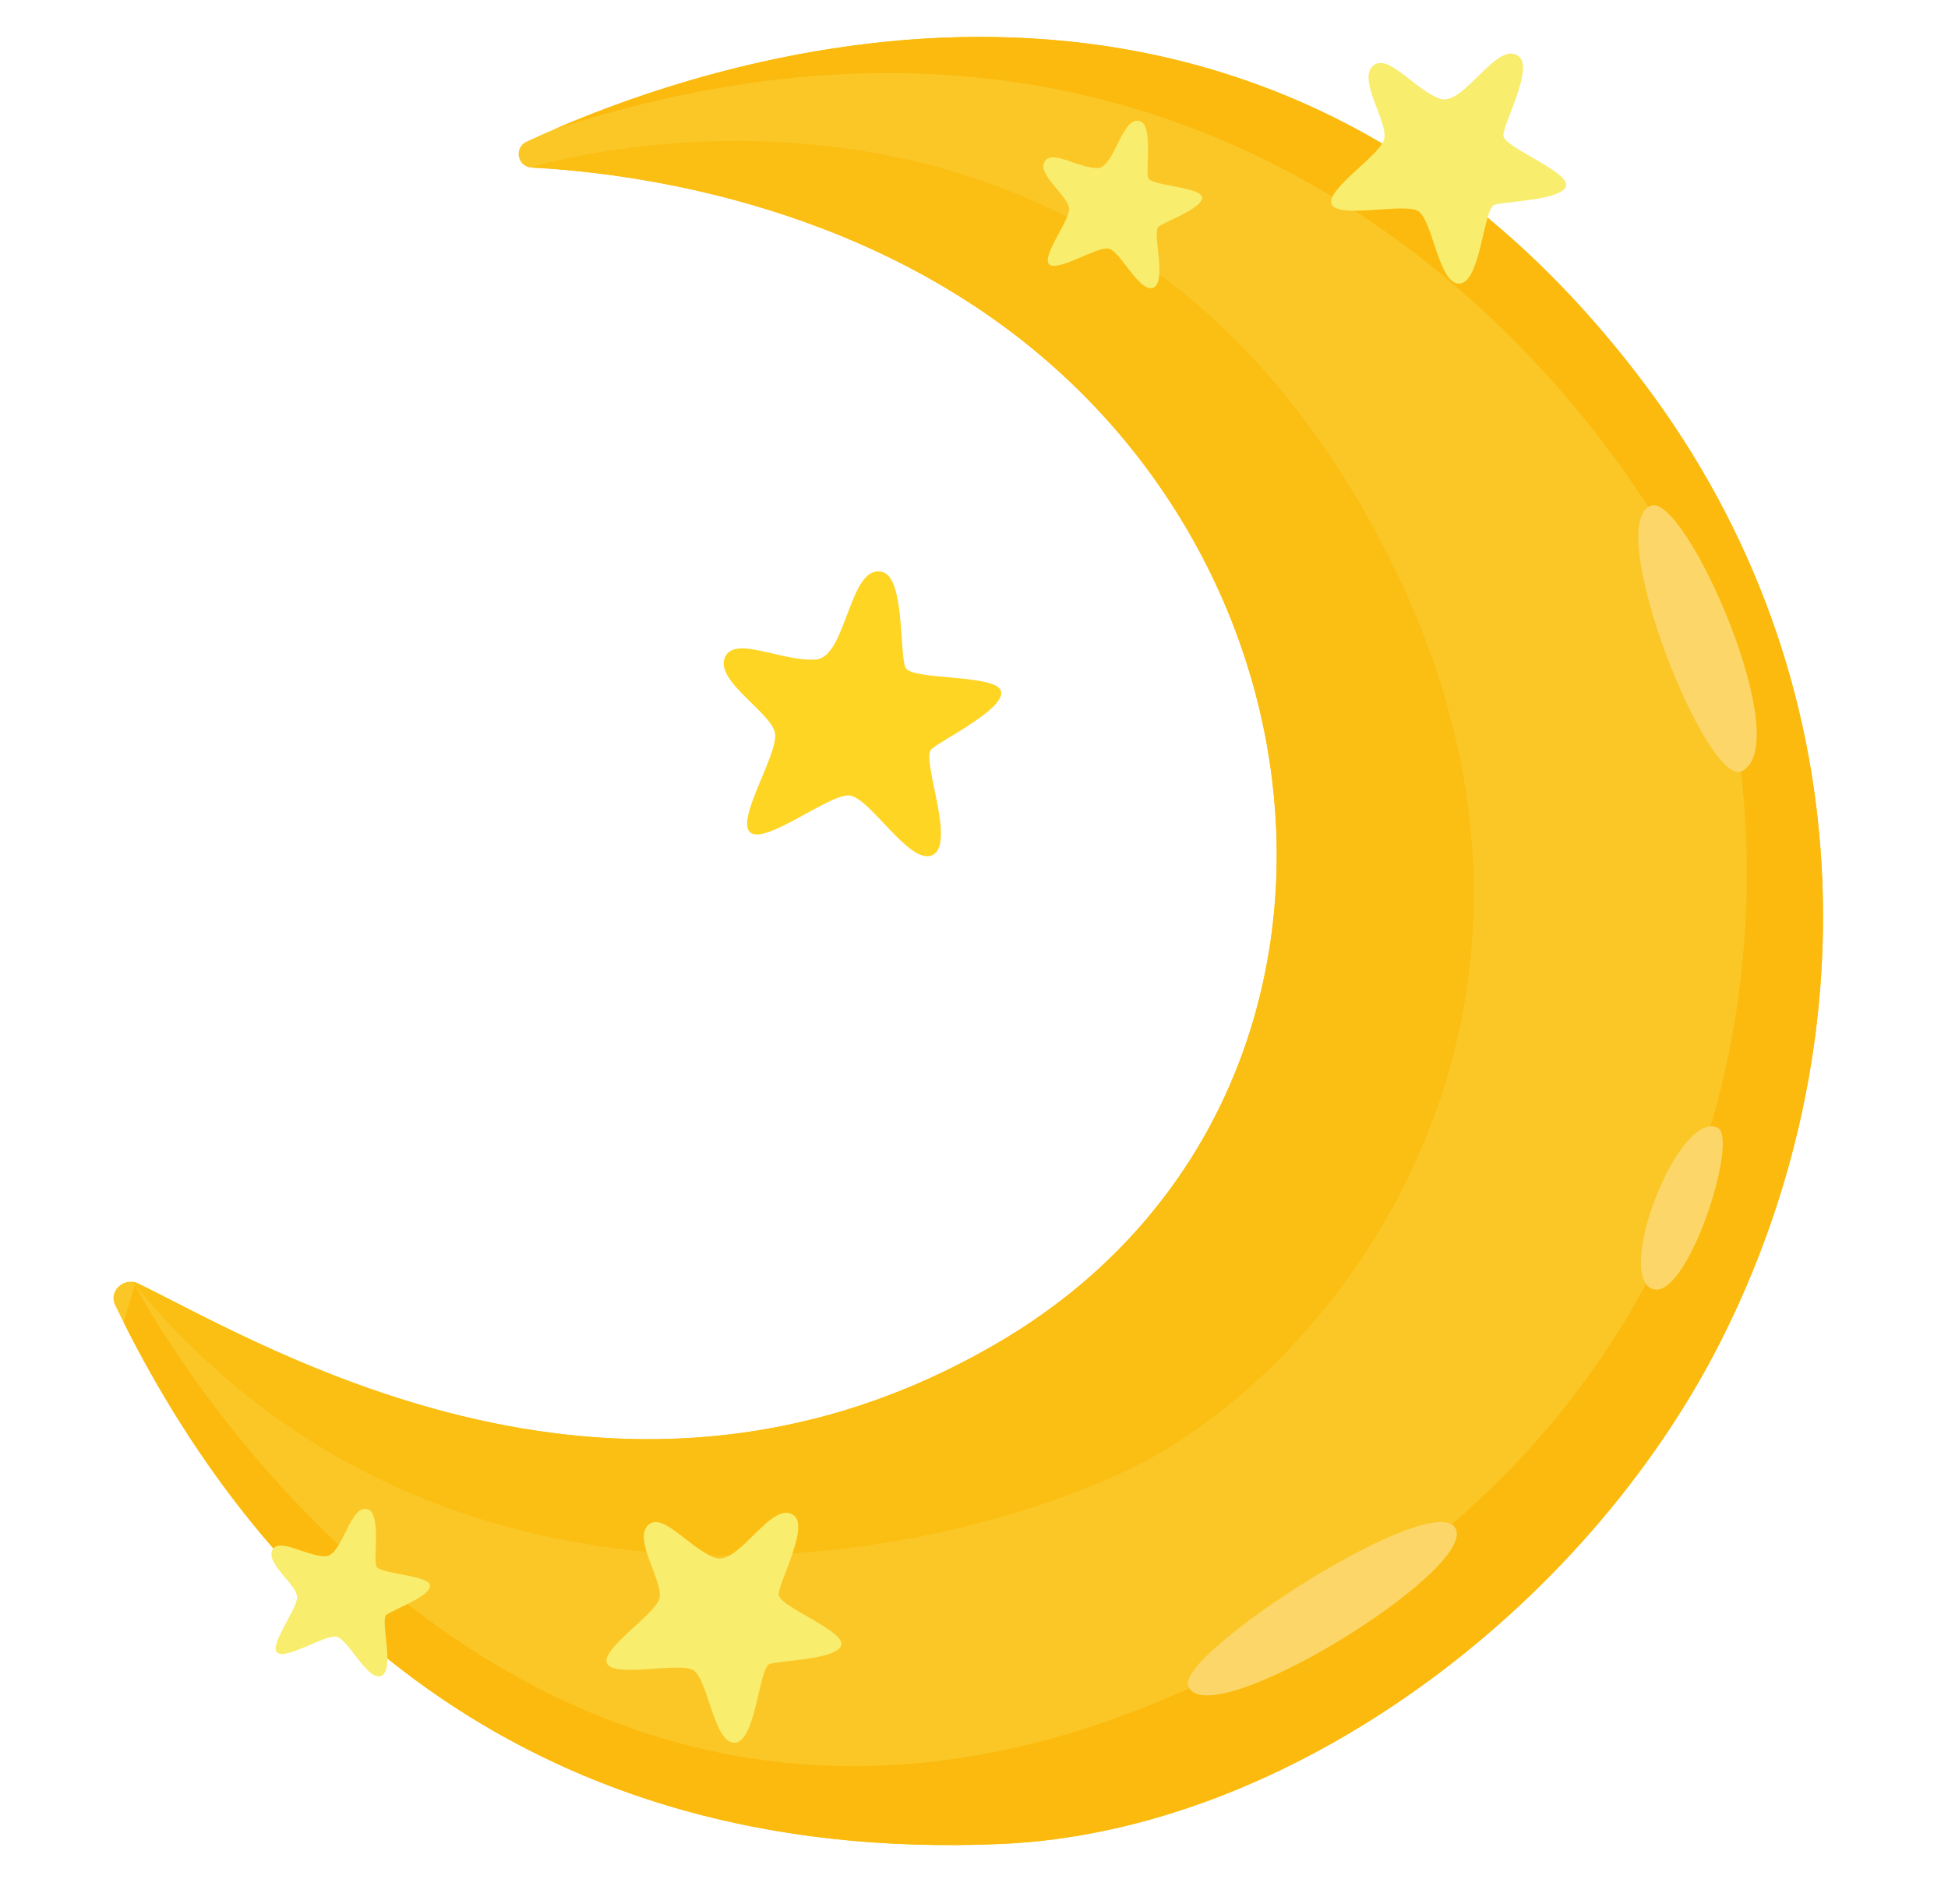 <?xml version="1.0" encoding="utf-8"?>
<!-- Generator: Adobe Illustrator 22.1.0, SVG Export Plug-In . SVG Version: 6.00 Build 0)  -->
<svg version="1.1" id="Calque_1" xmlns="http://www.w3.org/2000/svg" xmlns:xlink="http://www.w3.org/1999/xlink" x="0px" y="0px"
	 viewBox="0 0 264 258" enable-background="new 0 0 264 258" xml:space="preserve">
<g>
	<path fill="#FBC727" d="M72.026,22.702c-1.913-0.101-2.413-2.69-0.676-3.5c22.643-10.56,98.105-38.141,151.463,32.738
		c30.285,40.229,30.363,90.25,10.416,129.728c-18.47,36.554-58.642,66.487-97.533,68.178
		c-65.337,2.841-101.32-34.089-120.107-73.047c-0.907-1.881,1.234-3.815,3.111-2.901c17.309,8.433,65.862,38.071,116.995,7.77
		c48.201-28.564,48.293-93.745,8.522-130.675C119.276,27.833,86.459,23.461,72.026,22.702z"/>
	<path fill="#FBBE12" d="M135.696,181.668c48.201-28.564,48.293-93.745,8.522-130.675C119.34,27.892,86.633,23.485,72.142,22.709
		c0.066-0.073,0.111-0.123,0.111-0.123s71.019-21.779,110.789,43.558c39.771,65.337,0,119.312-31.248,133.515
		c-31.248,14.204-93.745,22.726-133.515-25.567c-0.111-0.135-0.207-0.275-0.315-0.411c0.246,0.029,0.494,0.098,0.738,0.216
		C36.01,182.331,84.563,211.969,135.696,181.668z"/>
	<path fill="#FBBA0D" d="M18.278,174.093c0,0,49.24,94.692,140.144,55.868c90.904-38.824,83.329-124.993,71.019-150.56
		C217.295,54.174,167.348-12.527,75.06,17.537c26.289-11.366,97.013-32.998,147.753,34.403
		c30.285,40.229,30.363,90.25,10.416,129.728c-18.47,36.554-58.642,66.487-97.533,68.178
		c-64.009,2.783-99.842-32.605-118.937-70.675C17.715,175.972,18.278,174.093,18.278,174.093z"/>
	<path fill="#FCD668" d="M232.755,152.787c3.048,1.385-4.261,24.146-8.996,21.779C219.025,172.199,227.547,150.42,232.755,152.787z"
		/>
	<path fill="#FCD668" d="M161.046,228.487c-1.812-4.374,33.473-27.057,36.244-21.342
		C200.062,212.861,163.807,235.15,161.046,228.487z"/>
	<path fill="#FCD668" d="M223.759,68.511c4.655-1.662,19.706,32.285,12.31,35.983C231.335,106.861,217.131,70.878,223.759,68.511z"
		/>
	<path fill="#F9ED6E" d="M205.878,7.683c-2.938-2.497-7.531,6.883-10.765,5.684c-3.424-1.27-6.992-6.187-9.004-4.477
		c-2.25,1.912,2.225,7.895,1.441,10.09c-0.82,2.297-8.049,6.841-7.046,8.741c1.003,1.9,9.605-0.213,11.614,0.832
		c2.009,1.044,2.787,9.699,5.536,9.871c3.016,0.189,3.362-10.197,4.889-10.679c1.527-0.482,9.084-0.586,9.682-2.521
		c0.598-1.935-8.445-5.258-8.481-6.859C203.709,16.764,207.83,9.342,205.878,7.683z"/>
	<path fill="#F9ED6E" d="M154.569,16.461c-2.554-0.993-3.453,6.375-5.904,6.322c-2.594-0.055-6.134-2.526-7.087-0.909
		c-1.065,1.808,3.331,4.782,3.316,6.439c-0.016,1.733-3.811,6.467-2.695,7.509c1.116,1.042,6.399-2.379,7.991-2.145
		c1.592,0.233,4.129,5.862,6.014,5.338c2.068-0.575-0.117-7.628,0.796-8.307c0.913-0.679,5.962-2.508,5.913-3.947
		c-0.049-1.438-6.894-1.564-7.29-2.631C155.228,23.063,156.266,17.121,154.569,16.461z"/>
	<path fill="#FFD523" d="M119.617,77.511c-4.55-1.266-4.833,11.521-9.044,11.85c-4.457,0.349-10.951-3.283-12.309-0.349
		c-1.517,3.282,6.531,7.631,6.787,10.475c0.269,2.974-5.43,11.74-3.339,13.336c2.091,1.596,10.566-5.173,13.336-5.045
		c2.77,0.128,8.082,9.348,11.226,8.126c3.449-1.339-1.504-13.061-0.055-14.382c1.449-1.321,9.796-5.32,9.465-7.778
		c-0.33-2.458-12.089-1.504-12.951-3.265C121.873,88.72,122.639,78.352,119.617,77.511z"/>
	<path fill="#F9ED6E" d="M107.658,205.387c-2.938-2.498-7.531,6.883-10.765,5.684c-3.424-1.27-6.992-6.187-9.004-4.477
		c-2.25,1.912,2.225,7.895,1.441,10.09c-0.82,2.297-8.049,6.841-7.045,8.741c1.003,1.9,9.605-0.213,11.614,0.832
		c2.009,1.045,2.787,9.699,5.537,9.871c3.015,0.189,3.362-10.197,4.888-10.679c1.527-0.482,9.084-0.586,9.682-2.521
		c0.598-1.935-8.445-5.258-8.481-6.859C105.489,214.468,109.61,207.046,107.658,205.387z"/>
	<path fill="#F9ED6E" d="M49.935,204.547c-2.554-0.993-3.453,6.374-5.904,6.322c-2.594-0.055-6.135-2.526-7.087-0.909
		c-1.065,1.807,3.332,4.782,3.316,6.439c-0.016,1.733-3.811,6.466-2.695,7.508c1.116,1.042,6.399-2.379,7.991-2.145
		c1.592,0.233,4.129,5.862,6.015,5.338c2.068-0.575-0.117-7.628,0.796-8.308c0.912-0.679,5.962-2.508,5.913-3.946
		c-0.049-1.438-6.893-1.564-7.29-2.631C50.593,211.149,51.632,205.207,49.935,204.547z"/>
</g>
</svg>
